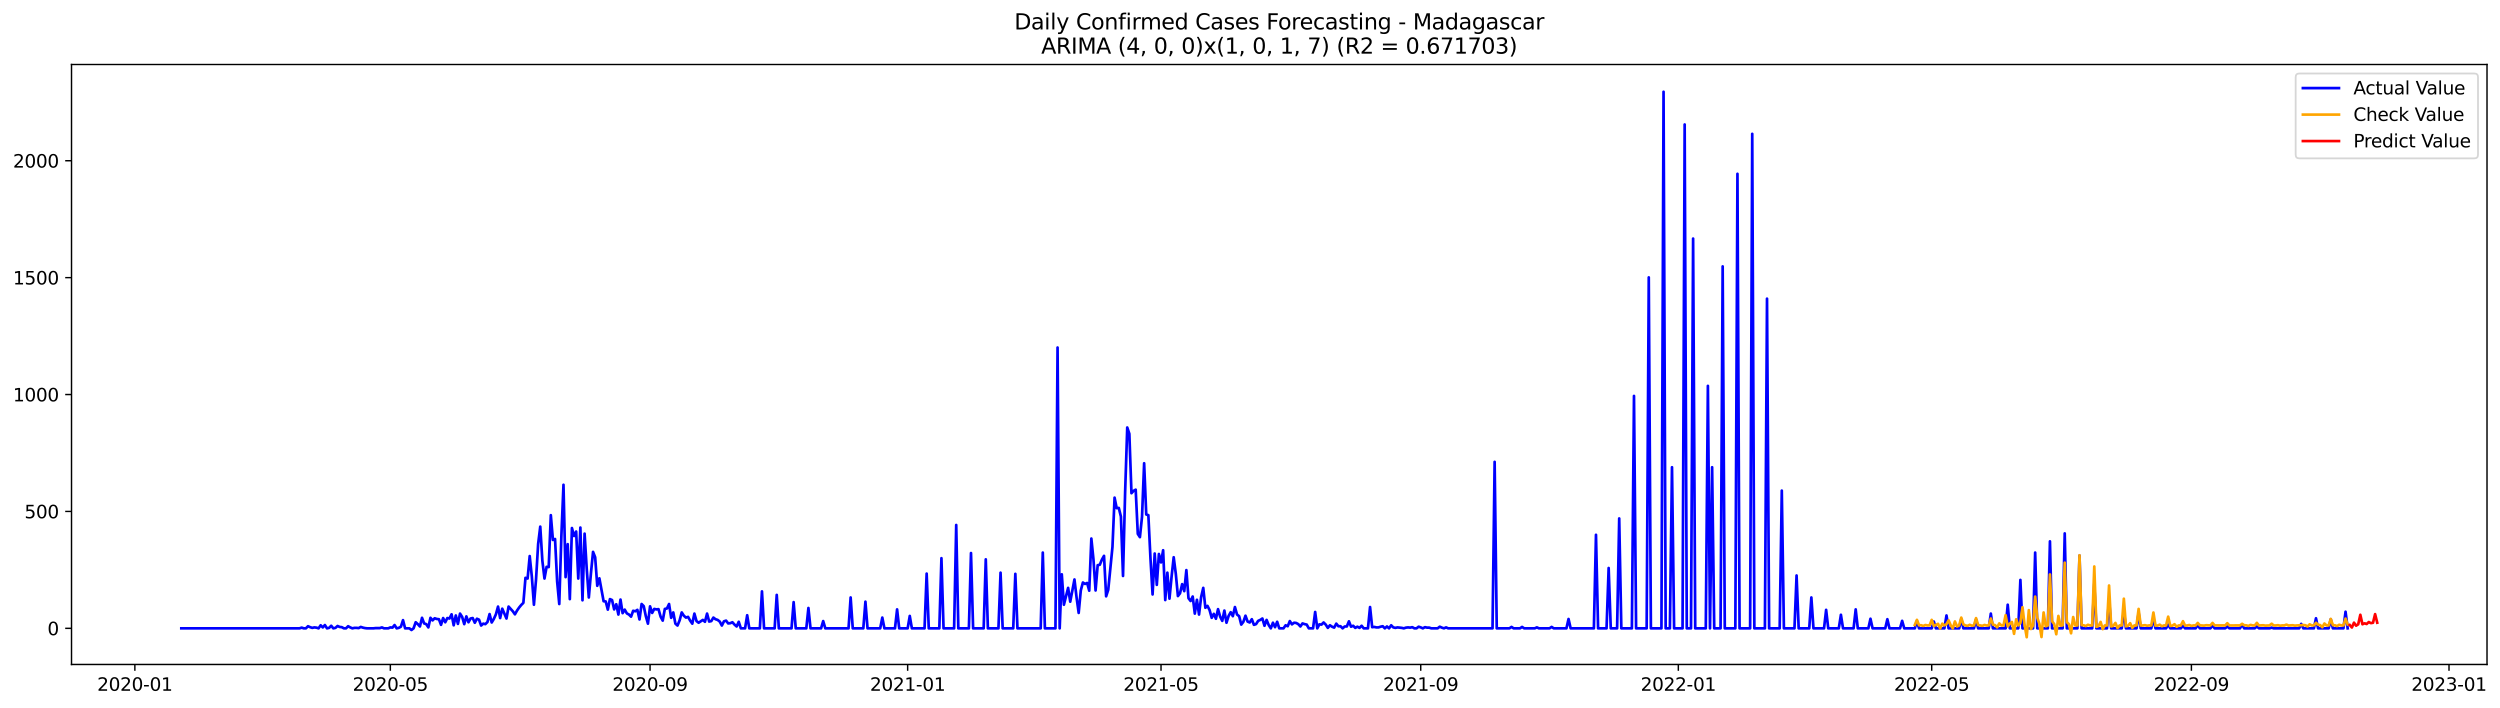 <?xml version="1.0" encoding="utf-8" standalone="no"?>
<!DOCTYPE svg PUBLIC "-//W3C//DTD SVG 1.1//EN"
  "http://www.w3.org/Graphics/SVG/1.1/DTD/svg11.dtd">
<svg xmlns:xlink="http://www.w3.org/1999/xlink" width="1386.05pt" height="392.274pt" viewBox="0 0 1386.05 392.274" xmlns="http://www.w3.org/2000/svg" version="1.1">
 <defs>
  <style type="text/css">*{stroke-linejoin: round; stroke-linecap: butt}</style>
 </defs>
 <g id="figure_1">
  <g id="patch_1">
   <path d="M 0 392.274 
L 1386.05 392.274 
L 1386.05 0 
L 0 0 
z
" style="fill: #ffffff"/>
  </g>
  <g id="axes_1">
   <g id="patch_2">
    <path d="M 39.65 368.396 
L 1378.85 368.396 
L 1378.85 35.755 
L 39.65 35.755 
z
" style="fill: #ffffff"/>
   </g>
   <g id="matplotlib.axis_1">
    <g id="xtick_1">
     <g id="line2d_1">
      <defs>
       <path id="mb2a4538b0b" d="M 0 0 
L 0 3.5 
" style="stroke: #000000; stroke-width: 0.8"/>
      </defs>
      <g>
       <use xlink:href="#mb2a4538b0b" x="74.769" y="368.396" style="stroke: #000000; stroke-width: 0.8"/>
      </g>
     </g>
     <g id="text_1">
      <!-- 2020-01 -->
      <g transform="translate(53.877 382.994)scale(0.1 -0.1)">
       <defs>
        <path id="DejaVuSans-32" d="M 1228 531 
L 3431 531 
L 3431 0 
L 469 0 
L 469 531 
Q 828 903 1448 1529 
Q 2069 2156 2228 2338 
Q 2531 2678 2651 2914 
Q 2772 3150 2772 3378 
Q 2772 3750 2511 3984 
Q 2250 4219 1831 4219 
Q 1534 4219 1204 4116 
Q 875 4013 500 3803 
L 500 4441 
Q 881 4594 1212 4672 
Q 1544 4750 1819 4750 
Q 2544 4750 2975 4387 
Q 3406 4025 3406 3419 
Q 3406 3131 3298 2873 
Q 3191 2616 2906 2266 
Q 2828 2175 2409 1742 
Q 1991 1309 1228 531 
z
" transform="scale(0.016)"/>
        <path id="DejaVuSans-30" d="M 2034 4250 
Q 1547 4250 1301 3770 
Q 1056 3291 1056 2328 
Q 1056 1369 1301 889 
Q 1547 409 2034 409 
Q 2525 409 2770 889 
Q 3016 1369 3016 2328 
Q 3016 3291 2770 3770 
Q 2525 4250 2034 4250 
z
M 2034 4750 
Q 2819 4750 3233 4129 
Q 3647 3509 3647 2328 
Q 3647 1150 3233 529 
Q 2819 -91 2034 -91 
Q 1250 -91 836 529 
Q 422 1150 422 2328 
Q 422 3509 836 4129 
Q 1250 4750 2034 4750 
z
" transform="scale(0.016)"/>
        <path id="DejaVuSans-2d" d="M 313 2009 
L 1997 2009 
L 1997 1497 
L 313 1497 
L 313 2009 
z
" transform="scale(0.016)"/>
        <path id="DejaVuSans-31" d="M 794 531 
L 1825 531 
L 1825 4091 
L 703 3866 
L 703 4441 
L 1819 4666 
L 2450 4666 
L 2450 531 
L 3481 531 
L 3481 0 
L 794 0 
L 794 531 
z
" transform="scale(0.016)"/>
       </defs>
       <use xlink:href="#DejaVuSans-32"/>
       <use xlink:href="#DejaVuSans-30" x="63.623"/>
       <use xlink:href="#DejaVuSans-32" x="127.246"/>
       <use xlink:href="#DejaVuSans-30" x="190.869"/>
       <use xlink:href="#DejaVuSans-2d" x="254.492"/>
       <use xlink:href="#DejaVuSans-30" x="290.576"/>
       <use xlink:href="#DejaVuSans-31" x="354.199"/>
      </g>
     </g>
    </g>
    <g id="xtick_2">
     <g id="line2d_2">
      <g>
       <use xlink:href="#mb2a4538b0b" x="216.415" y="368.396" style="stroke: #000000; stroke-width: 0.8"/>
      </g>
     </g>
     <g id="text_2">
      <!-- 2020-05 -->
      <g transform="translate(195.524 382.994)scale(0.1 -0.1)">
       <defs>
        <path id="DejaVuSans-35" d="M 691 4666 
L 3169 4666 
L 3169 4134 
L 1269 4134 
L 1269 2991 
Q 1406 3038 1543 3061 
Q 1681 3084 1819 3084 
Q 2600 3084 3056 2656 
Q 3513 2228 3513 1497 
Q 3513 744 3044 326 
Q 2575 -91 1722 -91 
Q 1428 -91 1123 -41 
Q 819 9 494 109 
L 494 744 
Q 775 591 1075 516 
Q 1375 441 1709 441 
Q 2250 441 2565 725 
Q 2881 1009 2881 1497 
Q 2881 1984 2565 2268 
Q 2250 2553 1709 2553 
Q 1456 2553 1204 2497 
Q 953 2441 691 2322 
L 691 4666 
z
" transform="scale(0.016)"/>
       </defs>
       <use xlink:href="#DejaVuSans-32"/>
       <use xlink:href="#DejaVuSans-30" x="63.623"/>
       <use xlink:href="#DejaVuSans-32" x="127.246"/>
       <use xlink:href="#DejaVuSans-30" x="190.869"/>
       <use xlink:href="#DejaVuSans-2d" x="254.492"/>
       <use xlink:href="#DejaVuSans-30" x="290.576"/>
       <use xlink:href="#DejaVuSans-35" x="354.199"/>
      </g>
     </g>
    </g>
    <g id="xtick_3">
     <g id="line2d_3">
      <g>
       <use xlink:href="#mb2a4538b0b" x="360.402" y="368.396" style="stroke: #000000; stroke-width: 0.8"/>
      </g>
     </g>
     <g id="text_3">
      <!-- 2020-09 -->
      <g transform="translate(339.511 382.994)scale(0.1 -0.1)">
       <defs>
        <path id="DejaVuSans-39" d="M 703 97 
L 703 672 
Q 941 559 1184 500 
Q 1428 441 1663 441 
Q 2288 441 2617 861 
Q 2947 1281 2994 2138 
Q 2813 1869 2534 1725 
Q 2256 1581 1919 1581 
Q 1219 1581 811 2004 
Q 403 2428 403 3163 
Q 403 3881 828 4315 
Q 1253 4750 1959 4750 
Q 2769 4750 3195 4129 
Q 3622 3509 3622 2328 
Q 3622 1225 3098 567 
Q 2575 -91 1691 -91 
Q 1453 -91 1209 -44 
Q 966 3 703 97 
z
M 1959 2075 
Q 2384 2075 2632 2365 
Q 2881 2656 2881 3163 
Q 2881 3666 2632 3958 
Q 2384 4250 1959 4250 
Q 1534 4250 1286 3958 
Q 1038 3666 1038 3163 
Q 1038 2656 1286 2365 
Q 1534 2075 1959 2075 
z
" transform="scale(0.016)"/>
       </defs>
       <use xlink:href="#DejaVuSans-32"/>
       <use xlink:href="#DejaVuSans-30" x="63.623"/>
       <use xlink:href="#DejaVuSans-32" x="127.246"/>
       <use xlink:href="#DejaVuSans-30" x="190.869"/>
       <use xlink:href="#DejaVuSans-2d" x="254.492"/>
       <use xlink:href="#DejaVuSans-30" x="290.576"/>
       <use xlink:href="#DejaVuSans-39" x="354.199"/>
      </g>
     </g>
    </g>
    <g id="xtick_4">
     <g id="line2d_4">
      <g>
       <use xlink:href="#mb2a4538b0b" x="503.219" y="368.396" style="stroke: #000000; stroke-width: 0.8"/>
      </g>
     </g>
     <g id="text_4">
      <!-- 2021-01 -->
      <g transform="translate(482.328 382.994)scale(0.1 -0.1)">
       <use xlink:href="#DejaVuSans-32"/>
       <use xlink:href="#DejaVuSans-30" x="63.623"/>
       <use xlink:href="#DejaVuSans-32" x="127.246"/>
       <use xlink:href="#DejaVuSans-31" x="190.869"/>
       <use xlink:href="#DejaVuSans-2d" x="254.492"/>
       <use xlink:href="#DejaVuSans-30" x="290.576"/>
       <use xlink:href="#DejaVuSans-31" x="354.199"/>
      </g>
     </g>
    </g>
    <g id="xtick_5">
     <g id="line2d_5">
      <g>
       <use xlink:href="#mb2a4538b0b" x="643.695" y="368.396" style="stroke: #000000; stroke-width: 0.8"/>
      </g>
     </g>
     <g id="text_5">
      <!-- 2021-05 -->
      <g transform="translate(622.803 382.994)scale(0.1 -0.1)">
       <use xlink:href="#DejaVuSans-32"/>
       <use xlink:href="#DejaVuSans-30" x="63.623"/>
       <use xlink:href="#DejaVuSans-32" x="127.246"/>
       <use xlink:href="#DejaVuSans-31" x="190.869"/>
       <use xlink:href="#DejaVuSans-2d" x="254.492"/>
       <use xlink:href="#DejaVuSans-30" x="290.576"/>
       <use xlink:href="#DejaVuSans-35" x="354.199"/>
      </g>
     </g>
    </g>
    <g id="xtick_6">
     <g id="line2d_6">
      <g>
       <use xlink:href="#mb2a4538b0b" x="787.682" y="368.396" style="stroke: #000000; stroke-width: 0.8"/>
      </g>
     </g>
     <g id="text_6">
      <!-- 2021-09 -->
      <g transform="translate(766.791 382.994)scale(0.1 -0.1)">
       <use xlink:href="#DejaVuSans-32"/>
       <use xlink:href="#DejaVuSans-30" x="63.623"/>
       <use xlink:href="#DejaVuSans-32" x="127.246"/>
       <use xlink:href="#DejaVuSans-31" x="190.869"/>
       <use xlink:href="#DejaVuSans-2d" x="254.492"/>
       <use xlink:href="#DejaVuSans-30" x="290.576"/>
       <use xlink:href="#DejaVuSans-39" x="354.199"/>
      </g>
     </g>
    </g>
    <g id="xtick_7">
     <g id="line2d_7">
      <g>
       <use xlink:href="#mb2a4538b0b" x="930.499" y="368.396" style="stroke: #000000; stroke-width: 0.8"/>
      </g>
     </g>
     <g id="text_7">
      <!-- 2022-01 -->
      <g transform="translate(909.608 382.994)scale(0.1 -0.1)">
       <use xlink:href="#DejaVuSans-32"/>
       <use xlink:href="#DejaVuSans-30" x="63.623"/>
       <use xlink:href="#DejaVuSans-32" x="127.246"/>
       <use xlink:href="#DejaVuSans-32" x="190.869"/>
       <use xlink:href="#DejaVuSans-2d" x="254.492"/>
       <use xlink:href="#DejaVuSans-30" x="290.576"/>
       <use xlink:href="#DejaVuSans-31" x="354.199"/>
      </g>
     </g>
    </g>
    <g id="xtick_8">
     <g id="line2d_8">
      <g>
       <use xlink:href="#mb2a4538b0b" x="1070.974" y="368.396" style="stroke: #000000; stroke-width: 0.8"/>
      </g>
     </g>
     <g id="text_8">
      <!-- 2022-05 -->
      <g transform="translate(1050.083 382.994)scale(0.1 -0.1)">
       <use xlink:href="#DejaVuSans-32"/>
       <use xlink:href="#DejaVuSans-30" x="63.623"/>
       <use xlink:href="#DejaVuSans-32" x="127.246"/>
       <use xlink:href="#DejaVuSans-32" x="190.869"/>
       <use xlink:href="#DejaVuSans-2d" x="254.492"/>
       <use xlink:href="#DejaVuSans-30" x="290.576"/>
       <use xlink:href="#DejaVuSans-35" x="354.199"/>
      </g>
     </g>
    </g>
    <g id="xtick_9">
     <g id="line2d_9">
      <g>
       <use xlink:href="#mb2a4538b0b" x="1214.962" y="368.396" style="stroke: #000000; stroke-width: 0.8"/>
      </g>
     </g>
     <g id="text_9">
      <!-- 2022-09 -->
      <g transform="translate(1194.07 382.994)scale(0.1 -0.1)">
       <use xlink:href="#DejaVuSans-32"/>
       <use xlink:href="#DejaVuSans-30" x="63.623"/>
       <use xlink:href="#DejaVuSans-32" x="127.246"/>
       <use xlink:href="#DejaVuSans-32" x="190.869"/>
       <use xlink:href="#DejaVuSans-2d" x="254.492"/>
       <use xlink:href="#DejaVuSans-30" x="290.576"/>
       <use xlink:href="#DejaVuSans-39" x="354.199"/>
      </g>
     </g>
    </g>
    <g id="xtick_10">
     <g id="line2d_10">
      <g>
       <use xlink:href="#mb2a4538b0b" x="1357.779" y="368.396" style="stroke: #000000; stroke-width: 0.8"/>
      </g>
     </g>
     <g id="text_10">
      <!-- 2023-01 -->
      <g transform="translate(1336.887 382.994)scale(0.1 -0.1)">
       <defs>
        <path id="DejaVuSans-33" d="M 2597 2516 
Q 3050 2419 3304 2112 
Q 3559 1806 3559 1356 
Q 3559 666 3084 287 
Q 2609 -91 1734 -91 
Q 1441 -91 1130 -33 
Q 819 25 488 141 
L 488 750 
Q 750 597 1062 519 
Q 1375 441 1716 441 
Q 2309 441 2620 675 
Q 2931 909 2931 1356 
Q 2931 1769 2642 2001 
Q 2353 2234 1838 2234 
L 1294 2234 
L 1294 2753 
L 1863 2753 
Q 2328 2753 2575 2939 
Q 2822 3125 2822 3475 
Q 2822 3834 2567 4026 
Q 2313 4219 1838 4219 
Q 1578 4219 1281 4162 
Q 984 4106 628 3988 
L 628 4550 
Q 988 4650 1302 4700 
Q 1616 4750 1894 4750 
Q 2613 4750 3031 4423 
Q 3450 4097 3450 3541 
Q 3450 3153 3228 2886 
Q 3006 2619 2597 2516 
z
" transform="scale(0.016)"/>
       </defs>
       <use xlink:href="#DejaVuSans-32"/>
       <use xlink:href="#DejaVuSans-30" x="63.623"/>
       <use xlink:href="#DejaVuSans-32" x="127.246"/>
       <use xlink:href="#DejaVuSans-33" x="190.869"/>
       <use xlink:href="#DejaVuSans-2d" x="254.492"/>
       <use xlink:href="#DejaVuSans-30" x="290.576"/>
       <use xlink:href="#DejaVuSans-31" x="354.199"/>
      </g>
     </g>
    </g>
   </g>
   <g id="matplotlib.axis_2">
    <g id="ytick_1">
     <g id="line2d_11">
      <defs>
       <path id="m58ae12434f" d="M 0 0 
L -3.5 0 
" style="stroke: #000000; stroke-width: 0.8"/>
      </defs>
      <g>
       <use xlink:href="#m58ae12434f" x="39.65" y="348.362" style="stroke: #000000; stroke-width: 0.8"/>
      </g>
     </g>
     <g id="text_11">
      <!-- 0 -->
      <g transform="translate(26.288 352.161)scale(0.1 -0.1)">
       <use xlink:href="#DejaVuSans-30"/>
      </g>
     </g>
    </g>
    <g id="ytick_2">
     <g id="line2d_12">
      <g>
       <use xlink:href="#m58ae12434f" x="39.65" y="283.55" style="stroke: #000000; stroke-width: 0.8"/>
      </g>
     </g>
     <g id="text_12">
      <!-- 500 -->
      <g transform="translate(13.562 287.349)scale(0.1 -0.1)">
       <use xlink:href="#DejaVuSans-35"/>
       <use xlink:href="#DejaVuSans-30" x="63.623"/>
       <use xlink:href="#DejaVuSans-30" x="127.246"/>
      </g>
     </g>
    </g>
    <g id="ytick_3">
     <g id="line2d_13">
      <g>
       <use xlink:href="#m58ae12434f" x="39.65" y="218.738" style="stroke: #000000; stroke-width: 0.8"/>
      </g>
     </g>
     <g id="text_13">
      <!-- 1000 -->
      <g transform="translate(7.2 222.537)scale(0.1 -0.1)">
       <use xlink:href="#DejaVuSans-31"/>
       <use xlink:href="#DejaVuSans-30" x="63.623"/>
       <use xlink:href="#DejaVuSans-30" x="127.246"/>
       <use xlink:href="#DejaVuSans-30" x="190.869"/>
      </g>
     </g>
    </g>
    <g id="ytick_4">
     <g id="line2d_14">
      <g>
       <use xlink:href="#m58ae12434f" x="39.65" y="153.926" style="stroke: #000000; stroke-width: 0.8"/>
      </g>
     </g>
     <g id="text_14">
      <!-- 1500 -->
      <g transform="translate(7.2 157.726)scale(0.1 -0.1)">
       <use xlink:href="#DejaVuSans-31"/>
       <use xlink:href="#DejaVuSans-35" x="63.623"/>
       <use xlink:href="#DejaVuSans-30" x="127.246"/>
       <use xlink:href="#DejaVuSans-30" x="190.869"/>
      </g>
     </g>
    </g>
    <g id="ytick_5">
     <g id="line2d_15">
      <g>
       <use xlink:href="#m58ae12434f" x="39.65" y="89.115" style="stroke: #000000; stroke-width: 0.8"/>
      </g>
     </g>
     <g id="text_15">
      <!-- 2000 -->
      <g transform="translate(7.2 92.914)scale(0.1 -0.1)">
       <use xlink:href="#DejaVuSans-32"/>
       <use xlink:href="#DejaVuSans-30" x="63.623"/>
       <use xlink:href="#DejaVuSans-30" x="127.246"/>
       <use xlink:href="#DejaVuSans-30" x="190.869"/>
      </g>
     </g>
    </g>
   </g>
   <g id="line2d_16">
    <path d="M 100.523 348.362 
L 166.078 348.362 
L 167.249 347.973 
L 168.419 348.362 
L 169.59 348.362 
L 170.76 347.195 
L 171.931 347.714 
L 173.102 348.103 
L 174.272 347.844 
L 175.443 347.973 
L 176.614 348.362 
L 177.784 346.677 
L 178.955 347.844 
L 180.126 346.547 
L 181.296 348.362 
L 182.467 348.103 
L 183.637 346.936 
L 184.808 348.362 
L 185.979 348.103 
L 187.149 347.066 
L 188.32 347.584 
L 189.491 347.714 
L 190.661 348.362 
L 191.832 348.362 
L 193.002 347.195 
L 194.173 347.844 
L 195.344 348.362 
L 196.514 348.103 
L 197.685 348.103 
L 198.856 348.232 
L 200.026 347.584 
L 201.197 347.973 
L 202.367 348.232 
L 203.538 348.362 
L 207.05 348.362 
L 208.221 348.232 
L 210.562 348.232 
L 211.733 347.844 
L 212.903 348.362 
L 215.244 348.362 
L 216.415 347.844 
L 217.586 347.973 
L 218.756 346.547 
L 219.927 348.362 
L 221.098 348.103 
L 222.268 347.455 
L 223.439 343.825 
L 224.609 348.362 
L 226.951 348.362 
L 228.121 349.269 
L 229.292 348.362 
L 230.463 344.992 
L 231.633 346.029 
L 232.804 347.325 
L 233.974 342.529 
L 235.145 345.64 
L 236.316 346.029 
L 237.486 347.844 
L 238.657 342.529 
L 239.828 343.955 
L 240.998 342.788 
L 242.169 343.177 
L 243.34 343.307 
L 244.51 346.418 
L 245.681 342.659 
L 246.851 344.992 
L 248.022 342.659 
L 249.193 342.918 
L 250.363 340.585 
L 251.534 346.677 
L 252.705 341.233 
L 253.875 345.899 
L 255.046 340.196 
L 256.216 342.01 
L 257.387 346.029 
L 258.558 341.751 
L 259.728 344.992 
L 260.899 342.918 
L 262.07 342.659 
L 263.24 345.251 
L 264.411 343.047 
L 265.581 343.566 
L 266.752 346.807 
L 267.923 345.77 
L 269.093 346.029 
L 270.264 344.862 
L 271.435 340.455 
L 272.605 345.121 
L 273.776 343.177 
L 274.947 340.585 
L 276.117 336.307 
L 277.288 342.659 
L 278.458 337.474 
L 280.8 342.918 
L 281.97 336.307 
L 284.312 338.899 
L 285.482 340.585 
L 286.653 338.511 
L 287.823 336.825 
L 288.994 335.4 
L 290.165 334.233 
L 291.335 320.363 
L 292.506 320.752 
L 293.677 308.308 
L 294.847 319.586 
L 296.018 335.27 
L 297.188 321.271 
L 298.359 301.568 
L 299.53 291.976 
L 300.7 310.901 
L 301.871 320.752 
L 303.042 314.271 
L 304.212 314.401 
L 305.383 285.624 
L 306.553 299.364 
L 307.724 298.846 
L 308.895 322.437 
L 310.065 334.881 
L 311.236 297.161 
L 312.407 268.773 
L 313.577 319.974 
L 314.748 301.697 
L 315.919 332.159 
L 317.089 292.753 
L 318.26 297.161 
L 319.43 294.698 
L 320.601 320.752 
L 321.772 292.494 
L 322.942 332.807 
L 324.113 295.864 
L 325.284 315.308 
L 326.454 331.252 
L 327.625 317.9 
L 328.795 305.975 
L 329.966 308.956 
L 331.137 324.77 
L 332.307 320.623 
L 334.649 333.326 
L 335.819 333.455 
L 336.99 337.992 
L 338.16 332.159 
L 339.331 332.678 
L 340.502 337.862 
L 341.672 335.011 
L 342.843 340.714 
L 344.014 332.418 
L 345.184 339.936 
L 346.355 337.992 
L 347.526 340.066 
L 348.696 340.714 
L 349.867 341.881 
L 351.037 338.64 
L 352.208 338.899 
L 353.379 338.122 
L 354.549 343.436 
L 355.72 334.881 
L 356.891 336.048 
L 358.061 341.622 
L 359.232 345.77 
L 360.402 336.177 
L 361.573 339.807 
L 362.744 337.603 
L 363.914 337.862 
L 365.085 337.733 
L 366.256 341.881 
L 367.426 344.084 
L 368.597 337.603 
L 369.767 337.344 
L 370.938 334.881 
L 372.109 342.529 
L 373.279 339.548 
L 374.45 345.77 
L 375.621 346.807 
L 376.791 343.955 
L 377.962 339.548 
L 379.133 341.362 
L 380.303 342.399 
L 381.474 342.01 
L 382.644 344.084 
L 383.815 345.77 
L 384.986 340.196 
L 386.156 344.344 
L 387.327 345.251 
L 389.668 343.696 
L 390.839 344.733 
L 392.009 340.196 
L 393.18 344.603 
L 394.351 344.344 
L 395.521 342.399 
L 396.692 343.307 
L 397.863 343.696 
L 399.033 344.603 
L 400.204 346.807 
L 401.374 344.473 
L 402.545 344.084 
L 403.716 345.64 
L 404.886 345.51 
L 406.057 344.992 
L 407.228 346.288 
L 408.398 347.325 
L 409.569 344.733 
L 410.74 348.362 
L 413.081 348.362 
L 414.251 341.103 
L 415.422 348.362 
L 421.275 348.362 
L 422.446 327.881 
L 423.616 348.362 
L 429.47 348.362 
L 430.64 329.826 
L 431.811 348.362 
L 438.835 348.362 
L 440.005 333.844 
L 441.176 348.362 
L 447.029 348.362 
L 448.2 337.085 
L 449.37 348.362 
L 455.223 348.362 
L 456.394 344.344 
L 457.565 348.362 
L 470.442 348.362 
L 471.612 331.252 
L 472.783 348.362 
L 478.636 348.362 
L 479.807 333.585 
L 480.977 348.362 
L 488.001 348.362 
L 489.172 342.399 
L 490.342 348.362 
L 496.195 348.362 
L 497.366 337.862 
L 498.537 348.362 
L 503.219 348.362 
L 504.39 341.492 
L 505.56 348.362 
L 512.584 348.362 
L 513.755 318.03 
L 514.926 348.362 
L 520.779 348.362 
L 521.949 309.475 
L 523.12 348.362 
L 528.973 348.362 
L 530.144 291.068 
L 531.314 348.362 
L 537.167 348.362 
L 538.338 306.623 
L 539.509 348.362 
L 545.362 348.362 
L 546.533 310.123 
L 547.703 348.362 
L 553.556 348.362 
L 554.727 317.512 
L 555.898 348.362 
L 561.751 348.362 
L 562.921 318.16 
L 564.092 348.362 
L 576.969 348.362 
L 578.14 306.364 
L 579.31 348.362 
L 585.163 348.362 
L 586.334 192.684 
L 587.505 348.362 
L 588.675 318.419 
L 589.846 335.27 
L 592.187 325.937 
L 593.358 333.585 
L 595.699 321.271 
L 596.87 331.252 
L 598.04 339.807 
L 599.211 327.363 
L 600.381 322.956 
L 601.552 323.733 
L 602.723 323.215 
L 603.893 327.493 
L 605.064 298.586 
L 606.235 310.123 
L 607.405 327.363 
L 608.576 313.364 
L 609.747 313.104 
L 610.917 310.253 
L 612.088 308.179 
L 613.258 330.604 
L 614.429 326.974 
L 616.77 303.253 
L 617.941 275.902 
L 619.112 281.735 
L 620.282 281.606 
L 621.453 286.402 
L 622.623 319.326 
L 623.794 272.791 
L 624.965 237.015 
L 626.135 240.515 
L 627.306 273.439 
L 628.477 272.143 
L 629.647 271.495 
L 630.818 295.994 
L 631.988 297.809 
L 633.159 286.531 
L 634.33 256.848 
L 635.5 285.235 
L 636.671 285.624 
L 637.842 309.605 
L 639.012 329.567 
L 640.183 306.882 
L 641.353 324.252 
L 642.524 307.142 
L 643.695 311.808 
L 644.865 305.068 
L 646.036 332.678 
L 647.207 317.512 
L 648.377 331.9 
L 649.548 319.715 
L 650.719 308.956 
L 651.889 318.16 
L 653.06 330.474 
L 654.23 328.918 
L 655.401 323.863 
L 656.572 327.752 
L 657.742 316.086 
L 658.913 331.641 
L 660.084 333.196 
L 661.254 330.733 
L 662.425 340.196 
L 663.595 332.548 
L 664.766 340.714 
L 665.937 330.992 
L 667.107 325.937 
L 668.278 336.955 
L 669.449 335.918 
L 670.619 338.251 
L 671.79 342.529 
L 672.96 340.325 
L 674.131 343.047 
L 675.302 337.733 
L 676.472 341.881 
L 677.643 344.214 
L 678.814 338.511 
L 679.984 345.251 
L 681.155 341.492 
L 682.326 339.418 
L 683.496 341.622 
L 684.667 336.566 
L 685.837 340.714 
L 687.008 341.622 
L 688.179 346.288 
L 689.349 344.733 
L 690.52 341.362 
L 691.691 344.603 
L 692.861 345.121 
L 694.032 343.307 
L 695.202 346.418 
L 696.373 346.029 
L 697.544 344.214 
L 698.714 343.696 
L 699.885 342.918 
L 701.056 346.936 
L 702.226 343.696 
L 703.397 346.547 
L 704.567 348.362 
L 705.738 345.251 
L 706.909 347.714 
L 708.079 344.733 
L 709.25 348.362 
L 711.591 348.362 
L 712.762 346.677 
L 713.933 347.195 
L 715.103 344.344 
L 716.274 346.158 
L 717.444 345.251 
L 718.615 345.381 
L 719.786 346.029 
L 720.956 347.325 
L 722.127 345.64 
L 723.298 346.029 
L 724.468 346.288 
L 725.639 348.362 
L 727.98 348.362 
L 729.151 339.288 
L 730.321 348.362 
L 731.492 346.158 
L 732.663 346.288 
L 733.833 345.121 
L 735.004 346.288 
L 736.174 348.103 
L 737.345 346.677 
L 738.516 347.455 
L 739.686 347.973 
L 740.857 345.77 
L 742.028 347.195 
L 743.198 347.195 
L 744.369 348.362 
L 745.54 347.325 
L 746.71 347.325 
L 747.881 344.473 
L 749.051 347.455 
L 750.222 346.936 
L 751.393 348.103 
L 752.563 347.455 
L 753.734 348.103 
L 754.905 346.936 
L 756.075 348.362 
L 758.416 348.362 
L 759.587 336.566 
L 760.758 347.714 
L 761.928 347.584 
L 763.099 347.844 
L 764.27 347.844 
L 765.44 347.455 
L 766.611 347.195 
L 767.781 348.362 
L 768.952 347.325 
L 770.123 348.362 
L 771.293 346.677 
L 772.464 347.844 
L 773.635 348.103 
L 774.805 347.844 
L 777.147 348.103 
L 778.317 348.362 
L 779.488 347.973 
L 780.658 347.844 
L 781.829 347.973 
L 783 347.714 
L 784.17 348.362 
L 785.341 348.362 
L 786.512 347.455 
L 787.682 347.844 
L 788.853 348.362 
L 790.023 347.714 
L 791.194 347.973 
L 792.365 347.973 
L 793.535 348.362 
L 797.047 348.362 
L 798.218 347.455 
L 799.388 347.973 
L 800.559 348.362 
L 801.73 347.844 
L 802.9 348.362 
L 827.484 348.362 
L 828.654 256.07 
L 829.825 348.362 
L 836.849 348.362 
L 838.019 347.584 
L 839.19 348.362 
L 842.702 348.362 
L 843.872 347.584 
L 845.043 348.362 
L 850.896 348.362 
L 852.067 347.844 
L 853.237 348.362 
L 859.091 348.362 
L 860.261 347.584 
L 861.432 348.362 
L 868.456 348.362 
L 869.626 343.177 
L 870.797 348.362 
L 883.674 348.362 
L 884.844 296.513 
L 886.015 348.362 
L 890.698 348.362 
L 891.868 314.919 
L 893.039 348.362 
L 896.551 348.362 
L 897.721 287.439 
L 898.892 348.362 
L 904.745 348.362 
L 905.916 219.516 
L 907.086 348.362 
L 912.94 348.362 
L 914.11 153.797 
L 915.281 348.362 
L 921.134 348.362 
L 922.305 50.876 
L 923.475 348.362 
L 925.816 348.362 
L 926.987 259.051 
L 928.158 348.362 
L 932.84 348.362 
L 934.011 69.023 
L 935.181 348.362 
L 937.523 348.362 
L 938.693 132.279 
L 939.864 348.362 
L 945.717 348.362 
L 946.888 213.942 
L 948.058 348.362 
L 949.229 259.051 
L 950.4 348.362 
L 953.912 348.362 
L 955.082 147.704 
L 956.253 348.362 
L 962.106 348.362 
L 963.277 96.373 
L 964.447 348.362 
L 970.3 348.362 
L 971.471 74.208 
L 972.642 348.362 
L 978.495 348.362 
L 979.665 165.593 
L 980.836 348.362 
L 986.689 348.362 
L 987.86 272.014 
L 989.03 348.362 
L 994.884 348.362 
L 996.054 319.067 
L 997.225 348.362 
L 1003.078 348.362 
L 1004.249 331.252 
L 1005.419 348.362 
L 1011.272 348.362 
L 1012.443 338.122 
L 1013.614 348.362 
L 1019.467 348.362 
L 1020.637 340.844 
L 1021.808 348.362 
L 1027.661 348.362 
L 1028.832 337.862 
L 1030.002 348.362 
L 1035.856 348.362 
L 1037.026 343.047 
L 1038.197 348.362 
L 1045.221 348.362 
L 1046.391 343.307 
L 1047.562 348.362 
L 1053.415 348.362 
L 1054.586 344.214 
L 1055.756 348.362 
L 1061.609 348.362 
L 1062.78 344.344 
L 1063.951 348.362 
L 1070.974 348.362 
L 1072.145 344.603 
L 1073.316 348.362 
L 1077.998 348.362 
L 1079.169 341.233 
L 1080.34 348.362 
L 1086.193 348.362 
L 1087.363 343.177 
L 1088.534 348.362 
L 1094.387 348.362 
L 1095.558 343.436 
L 1096.728 348.362 
L 1102.581 348.362 
L 1103.752 340.196 
L 1104.923 348.362 
L 1111.947 348.362 
L 1113.117 335.27 
L 1114.288 348.362 
L 1118.97 348.362 
L 1120.141 321.53 
L 1121.312 348.362 
L 1127.165 348.362 
L 1128.335 306.364 
L 1129.506 348.362 
L 1135.359 348.362 
L 1136.53 300.142 
L 1137.7 348.362 
L 1143.553 348.362 
L 1144.724 295.735 
L 1145.895 348.362 
L 1151.748 348.362 
L 1152.919 308.049 
L 1154.089 348.362 
L 1159.942 348.362 
L 1161.113 323.604 
L 1162.284 348.362 
L 1168.137 348.362 
L 1169.307 331.9 
L 1170.478 348.362 
L 1176.331 348.362 
L 1177.502 338.64 
L 1178.672 348.362 
L 1184.526 348.362 
L 1185.696 339.807 
L 1186.867 348.362 
L 1192.72 348.362 
L 1193.891 342.918 
L 1195.061 348.362 
L 1200.914 348.362 
L 1202.085 346.288 
L 1203.256 348.362 
L 1209.109 348.362 
L 1210.279 346.936 
L 1211.45 348.362 
L 1217.303 348.362 
L 1218.474 346.547 
L 1219.644 348.362 
L 1225.498 348.362 
L 1226.668 346.807 
L 1227.839 348.362 
L 1233.692 348.362 
L 1234.863 347.325 
L 1236.033 348.362 
L 1241.886 348.362 
L 1243.057 346.288 
L 1244.228 348.362 
L 1250.081 348.362 
L 1251.251 347.325 
L 1252.422 348.362 
L 1258.275 348.362 
L 1259.446 347.973 
L 1260.616 348.362 
L 1274.664 348.362 
L 1275.835 345.899 
L 1277.005 348.362 
L 1282.858 348.362 
L 1284.029 342.788 
L 1285.2 348.362 
L 1291.053 348.362 
L 1292.223 343.307 
L 1293.394 348.362 
L 1299.247 348.362 
L 1300.418 339.159 
L 1301.588 348.362 
L 1301.588 348.362 
" clip-path="url(#peb6ffe6d7b)" style="fill: none; stroke: #0000ff; stroke-width: 1.5; stroke-linecap: square"/>
   </g>
   <g id="line2d_17">
    <path d="M 1061.609 346.481 
L 1062.78 343.665 
L 1063.951 346.678 
L 1065.121 346.65 
L 1066.292 347.044 
L 1067.463 346.519 
L 1068.633 346.753 
L 1069.804 346.689 
L 1070.974 343.682 
L 1072.145 347.051 
L 1074.486 345.868 
L 1075.657 348.467 
L 1076.828 345.779 
L 1077.998 346.738 
L 1079.169 346.031 
L 1080.34 343.945 
L 1081.51 346.701 
L 1082.681 348.407 
L 1083.851 344.559 
L 1085.022 347.322 
L 1086.193 346.75 
L 1087.363 342.423 
L 1088.534 346.155 
L 1089.705 346.767 
L 1090.875 346.983 
L 1092.046 346.406 
L 1093.216 346.887 
L 1094.387 346.752 
L 1095.558 342.709 
L 1096.728 346.547 
L 1099.07 346.973 
L 1100.24 346.495 
L 1101.411 346.785 
L 1102.581 346.753 
L 1103.752 342.927 
L 1104.923 346.308 
L 1106.093 346.58 
L 1107.264 347.812 
L 1108.435 345.622 
L 1109.605 346.761 
L 1110.776 346.753 
L 1111.947 341.088 
L 1113.117 347.29 
L 1114.288 345.726 
L 1115.458 344.843 
L 1116.629 351.41 
L 1117.8 343.363 
L 1118.97 346.753 
L 1120.141 345.42 
L 1121.312 336.664 
L 1122.482 346.454 
L 1123.653 353.276 
L 1124.823 338.284 
L 1125.994 348.733 
L 1127.165 346.753 
L 1128.335 330.782 
L 1129.506 342.457 
L 1130.677 345.872 
L 1131.847 353.167 
L 1133.018 339.571 
L 1134.188 347.219 
L 1135.359 346.753 
L 1136.53 318.487 
L 1137.7 344.415 
L 1138.871 345.986 
L 1140.042 351.632 
L 1141.212 341.48 
L 1142.383 346.863 
L 1143.553 346.753 
L 1144.724 311.963 
L 1145.895 344.941 
L 1147.065 346.041 
L 1148.236 351.103 
L 1149.407 342.107 
L 1150.577 346.779 
L 1151.748 346.753 
L 1152.919 307.856 
L 1154.089 346.594 
L 1155.26 346.698 
L 1156.43 347.099 
L 1157.601 346.381 
L 1158.772 346.759 
L 1159.942 346.753 
L 1161.113 314.076 
L 1162.284 347.508 
L 1163.454 347.074 
L 1164.625 344.824 
L 1165.795 348.804 
L 1166.966 346.755 
L 1168.137 346.753 
L 1169.307 324.617 
L 1170.478 347.297 
L 1171.649 346.983 
L 1172.819 345.371 
L 1173.99 348.223 
L 1175.16 346.754 
L 1176.331 346.753 
L 1177.502 331.938 
L 1178.672 347.242 
L 1179.843 346.96 
L 1181.014 345.512 
L 1182.184 348.073 
L 1183.355 346.753 
L 1184.526 346.753 
L 1185.696 337.594 
L 1186.867 346.811 
L 1188.037 346.778 
L 1189.208 346.606 
L 1190.379 346.91 
L 1191.549 346.753 
L 1192.72 346.753 
L 1193.891 339.606 
L 1195.061 346.917 
L 1196.232 346.822 
L 1197.402 346.338 
L 1198.573 347.195 
L 1199.744 346.753 
L 1200.914 346.753 
L 1202.085 341.894 
L 1203.256 347.021 
L 1204.426 346.866 
L 1205.597 346.075 
L 1206.767 347.475 
L 1207.938 346.753 
L 1209.109 346.753 
L 1210.279 344.4 
L 1211.45 346.842 
L 1212.621 346.791 
L 1213.791 346.527 
L 1214.962 346.994 
L 1216.133 346.753 
L 1217.303 346.753 
L 1218.474 345.367 
L 1219.644 346.712 
L 1221.986 346.858 
L 1223.156 346.642 
L 1225.498 346.753 
L 1226.668 345.368 
L 1227.839 346.737 
L 1233.692 346.753 
L 1234.863 345.52 
L 1236.033 346.772 
L 1241.886 346.753 
L 1243.057 345.858 
L 1244.228 346.64 
L 1245.398 346.706 
L 1246.569 347.04 
L 1247.74 346.448 
L 1248.91 346.753 
L 1250.081 346.753 
L 1251.251 345.332 
L 1252.422 346.79 
L 1254.763 346.66 
L 1255.934 346.853 
L 1258.275 346.753 
L 1259.446 345.814 
L 1260.616 346.806 
L 1261.787 346.776 
L 1262.958 346.619 
L 1264.128 346.896 
L 1265.299 346.753 
L 1266.47 346.753 
L 1267.64 346.305 
L 1268.811 346.796 
L 1271.152 346.644 
L 1272.323 346.869 
L 1273.493 346.753 
L 1275.835 346.648 
L 1277.005 346.527 
L 1278.176 346.658 
L 1279.347 347.328 
L 1280.517 346.142 
L 1281.688 346.753 
L 1282.858 346.753 
L 1284.029 345.291 
L 1285.2 346.359 
L 1286.37 346.587 
L 1287.541 347.755 
L 1288.712 345.688 
L 1289.882 346.753 
L 1291.053 346.753 
L 1292.223 343.157 
L 1293.394 346.613 
L 1294.565 346.694 
L 1295.735 347.109 
L 1296.906 346.375 
L 1298.077 346.753 
L 1299.247 346.753 
L 1300.418 342.957 
L 1301.588 346.234 
L 1301.588 346.234 
" clip-path="url(#peb6ffe6d7b)" style="fill: none; stroke: #ffa500; stroke-width: 1.5; stroke-linecap: square"/>
   </g>
   <g id="line2d_18">
    <path d="M 1302.759 346.534 
L 1303.93 347.895 
L 1305.1 345.233 
L 1306.271 346.879 
L 1307.442 346.124 
L 1308.612 340.856 
L 1309.783 346.094 
L 1310.953 345.58 
L 1312.124 345.947 
L 1313.295 344.883 
L 1314.465 345.473 
L 1315.636 345.264 
L 1316.807 340.493 
L 1317.977 345.228 
" clip-path="url(#peb6ffe6d7b)" style="fill: none; stroke: #ff0000; stroke-width: 1.5; stroke-linecap: square"/>
   </g>
   <g id="patch_3">
    <path d="M 39.65 368.396 
L 39.65 35.755 
" style="fill: none; stroke: #000000; stroke-width: 0.8; stroke-linejoin: miter; stroke-linecap: square"/>
   </g>
   <g id="patch_4">
    <path d="M 1378.85 368.396 
L 1378.85 35.755 
" style="fill: none; stroke: #000000; stroke-width: 0.8; stroke-linejoin: miter; stroke-linecap: square"/>
   </g>
   <g id="patch_5">
    <path d="M 39.65 368.396 
L 1378.85 368.396 
" style="fill: none; stroke: #000000; stroke-width: 0.8; stroke-linejoin: miter; stroke-linecap: square"/>
   </g>
   <g id="patch_6">
    <path d="M 39.65 35.755 
L 1378.85 35.755 
" style="fill: none; stroke: #000000; stroke-width: 0.8; stroke-linejoin: miter; stroke-linecap: square"/>
   </g>
   <g id="text_16">
    <!-- Daily Confirmed Cases Forecasting - Madagascar -->
    <g transform="translate(562.356 16.318)scale(0.12 -0.12)">
     <defs>
      <path id="DejaVuSans-44" d="M 1259 4147 
L 1259 519 
L 2022 519 
Q 2988 519 3436 956 
Q 3884 1394 3884 2338 
Q 3884 3275 3436 3711 
Q 2988 4147 2022 4147 
L 1259 4147 
z
M 628 4666 
L 1925 4666 
Q 3281 4666 3915 4102 
Q 4550 3538 4550 2338 
Q 4550 1131 3912 565 
Q 3275 0 1925 0 
L 628 0 
L 628 4666 
z
" transform="scale(0.016)"/>
      <path id="DejaVuSans-61" d="M 2194 1759 
Q 1497 1759 1228 1600 
Q 959 1441 959 1056 
Q 959 750 1161 570 
Q 1363 391 1709 391 
Q 2188 391 2477 730 
Q 2766 1069 2766 1631 
L 2766 1759 
L 2194 1759 
z
M 3341 1997 
L 3341 0 
L 2766 0 
L 2766 531 
Q 2569 213 2275 61 
Q 1981 -91 1556 -91 
Q 1019 -91 701 211 
Q 384 513 384 1019 
Q 384 1609 779 1909 
Q 1175 2209 1959 2209 
L 2766 2209 
L 2766 2266 
Q 2766 2663 2505 2880 
Q 2244 3097 1772 3097 
Q 1472 3097 1187 3025 
Q 903 2953 641 2809 
L 641 3341 
Q 956 3463 1253 3523 
Q 1550 3584 1831 3584 
Q 2591 3584 2966 3190 
Q 3341 2797 3341 1997 
z
" transform="scale(0.016)"/>
      <path id="DejaVuSans-69" d="M 603 3500 
L 1178 3500 
L 1178 0 
L 603 0 
L 603 3500 
z
M 603 4863 
L 1178 4863 
L 1178 4134 
L 603 4134 
L 603 4863 
z
" transform="scale(0.016)"/>
      <path id="DejaVuSans-6c" d="M 603 4863 
L 1178 4863 
L 1178 0 
L 603 0 
L 603 4863 
z
" transform="scale(0.016)"/>
      <path id="DejaVuSans-79" d="M 2059 -325 
Q 1816 -950 1584 -1140 
Q 1353 -1331 966 -1331 
L 506 -1331 
L 506 -850 
L 844 -850 
Q 1081 -850 1212 -737 
Q 1344 -625 1503 -206 
L 1606 56 
L 191 3500 
L 800 3500 
L 1894 763 
L 2988 3500 
L 3597 3500 
L 2059 -325 
z
" transform="scale(0.016)"/>
      <path id="DejaVuSans-20" transform="scale(0.016)"/>
      <path id="DejaVuSans-43" d="M 4122 4306 
L 4122 3641 
Q 3803 3938 3442 4084 
Q 3081 4231 2675 4231 
Q 1875 4231 1450 3742 
Q 1025 3253 1025 2328 
Q 1025 1406 1450 917 
Q 1875 428 2675 428 
Q 3081 428 3442 575 
Q 3803 722 4122 1019 
L 4122 359 
Q 3791 134 3420 21 
Q 3050 -91 2638 -91 
Q 1578 -91 968 557 
Q 359 1206 359 2328 
Q 359 3453 968 4101 
Q 1578 4750 2638 4750 
Q 3056 4750 3426 4639 
Q 3797 4528 4122 4306 
z
" transform="scale(0.016)"/>
      <path id="DejaVuSans-6f" d="M 1959 3097 
Q 1497 3097 1228 2736 
Q 959 2375 959 1747 
Q 959 1119 1226 758 
Q 1494 397 1959 397 
Q 2419 397 2687 759 
Q 2956 1122 2956 1747 
Q 2956 2369 2687 2733 
Q 2419 3097 1959 3097 
z
M 1959 3584 
Q 2709 3584 3137 3096 
Q 3566 2609 3566 1747 
Q 3566 888 3137 398 
Q 2709 -91 1959 -91 
Q 1206 -91 779 398 
Q 353 888 353 1747 
Q 353 2609 779 3096 
Q 1206 3584 1959 3584 
z
" transform="scale(0.016)"/>
      <path id="DejaVuSans-6e" d="M 3513 2113 
L 3513 0 
L 2938 0 
L 2938 2094 
Q 2938 2591 2744 2837 
Q 2550 3084 2163 3084 
Q 1697 3084 1428 2787 
Q 1159 2491 1159 1978 
L 1159 0 
L 581 0 
L 581 3500 
L 1159 3500 
L 1159 2956 
Q 1366 3272 1645 3428 
Q 1925 3584 2291 3584 
Q 2894 3584 3203 3211 
Q 3513 2838 3513 2113 
z
" transform="scale(0.016)"/>
      <path id="DejaVuSans-66" d="M 2375 4863 
L 2375 4384 
L 1825 4384 
Q 1516 4384 1395 4259 
Q 1275 4134 1275 3809 
L 1275 3500 
L 2222 3500 
L 2222 3053 
L 1275 3053 
L 1275 0 
L 697 0 
L 697 3053 
L 147 3053 
L 147 3500 
L 697 3500 
L 697 3744 
Q 697 4328 969 4595 
Q 1241 4863 1831 4863 
L 2375 4863 
z
" transform="scale(0.016)"/>
      <path id="DejaVuSans-72" d="M 2631 2963 
Q 2534 3019 2420 3045 
Q 2306 3072 2169 3072 
Q 1681 3072 1420 2755 
Q 1159 2438 1159 1844 
L 1159 0 
L 581 0 
L 581 3500 
L 1159 3500 
L 1159 2956 
Q 1341 3275 1631 3429 
Q 1922 3584 2338 3584 
Q 2397 3584 2469 3576 
Q 2541 3569 2628 3553 
L 2631 2963 
z
" transform="scale(0.016)"/>
      <path id="DejaVuSans-6d" d="M 3328 2828 
Q 3544 3216 3844 3400 
Q 4144 3584 4550 3584 
Q 5097 3584 5394 3201 
Q 5691 2819 5691 2113 
L 5691 0 
L 5113 0 
L 5113 2094 
Q 5113 2597 4934 2840 
Q 4756 3084 4391 3084 
Q 3944 3084 3684 2787 
Q 3425 2491 3425 1978 
L 3425 0 
L 2847 0 
L 2847 2094 
Q 2847 2600 2669 2842 
Q 2491 3084 2119 3084 
Q 1678 3084 1418 2786 
Q 1159 2488 1159 1978 
L 1159 0 
L 581 0 
L 581 3500 
L 1159 3500 
L 1159 2956 
Q 1356 3278 1631 3431 
Q 1906 3584 2284 3584 
Q 2666 3584 2933 3390 
Q 3200 3197 3328 2828 
z
" transform="scale(0.016)"/>
      <path id="DejaVuSans-65" d="M 3597 1894 
L 3597 1613 
L 953 1613 
Q 991 1019 1311 708 
Q 1631 397 2203 397 
Q 2534 397 2845 478 
Q 3156 559 3463 722 
L 3463 178 
Q 3153 47 2828 -22 
Q 2503 -91 2169 -91 
Q 1331 -91 842 396 
Q 353 884 353 1716 
Q 353 2575 817 3079 
Q 1281 3584 2069 3584 
Q 2775 3584 3186 3129 
Q 3597 2675 3597 1894 
z
M 3022 2063 
Q 3016 2534 2758 2815 
Q 2500 3097 2075 3097 
Q 1594 3097 1305 2825 
Q 1016 2553 972 2059 
L 3022 2063 
z
" transform="scale(0.016)"/>
      <path id="DejaVuSans-64" d="M 2906 2969 
L 2906 4863 
L 3481 4863 
L 3481 0 
L 2906 0 
L 2906 525 
Q 2725 213 2448 61 
Q 2172 -91 1784 -91 
Q 1150 -91 751 415 
Q 353 922 353 1747 
Q 353 2572 751 3078 
Q 1150 3584 1784 3584 
Q 2172 3584 2448 3432 
Q 2725 3281 2906 2969 
z
M 947 1747 
Q 947 1113 1208 752 
Q 1469 391 1925 391 
Q 2381 391 2643 752 
Q 2906 1113 2906 1747 
Q 2906 2381 2643 2742 
Q 2381 3103 1925 3103 
Q 1469 3103 1208 2742 
Q 947 2381 947 1747 
z
" transform="scale(0.016)"/>
      <path id="DejaVuSans-73" d="M 2834 3397 
L 2834 2853 
Q 2591 2978 2328 3040 
Q 2066 3103 1784 3103 
Q 1356 3103 1142 2972 
Q 928 2841 928 2578 
Q 928 2378 1081 2264 
Q 1234 2150 1697 2047 
L 1894 2003 
Q 2506 1872 2764 1633 
Q 3022 1394 3022 966 
Q 3022 478 2636 193 
Q 2250 -91 1575 -91 
Q 1294 -91 989 -36 
Q 684 19 347 128 
L 347 722 
Q 666 556 975 473 
Q 1284 391 1588 391 
Q 1994 391 2212 530 
Q 2431 669 2431 922 
Q 2431 1156 2273 1281 
Q 2116 1406 1581 1522 
L 1381 1569 
Q 847 1681 609 1914 
Q 372 2147 372 2553 
Q 372 3047 722 3315 
Q 1072 3584 1716 3584 
Q 2034 3584 2315 3537 
Q 2597 3491 2834 3397 
z
" transform="scale(0.016)"/>
      <path id="DejaVuSans-46" d="M 628 4666 
L 3309 4666 
L 3309 4134 
L 1259 4134 
L 1259 2759 
L 3109 2759 
L 3109 2228 
L 1259 2228 
L 1259 0 
L 628 0 
L 628 4666 
z
" transform="scale(0.016)"/>
      <path id="DejaVuSans-63" d="M 3122 3366 
L 3122 2828 
Q 2878 2963 2633 3030 
Q 2388 3097 2138 3097 
Q 1578 3097 1268 2742 
Q 959 2388 959 1747 
Q 959 1106 1268 751 
Q 1578 397 2138 397 
Q 2388 397 2633 464 
Q 2878 531 3122 666 
L 3122 134 
Q 2881 22 2623 -34 
Q 2366 -91 2075 -91 
Q 1284 -91 818 406 
Q 353 903 353 1747 
Q 353 2603 823 3093 
Q 1294 3584 2113 3584 
Q 2378 3584 2631 3529 
Q 2884 3475 3122 3366 
z
" transform="scale(0.016)"/>
      <path id="DejaVuSans-74" d="M 1172 4494 
L 1172 3500 
L 2356 3500 
L 2356 3053 
L 1172 3053 
L 1172 1153 
Q 1172 725 1289 603 
Q 1406 481 1766 481 
L 2356 481 
L 2356 0 
L 1766 0 
Q 1100 0 847 248 
Q 594 497 594 1153 
L 594 3053 
L 172 3053 
L 172 3500 
L 594 3500 
L 594 4494 
L 1172 4494 
z
" transform="scale(0.016)"/>
      <path id="DejaVuSans-67" d="M 2906 1791 
Q 2906 2416 2648 2759 
Q 2391 3103 1925 3103 
Q 1463 3103 1205 2759 
Q 947 2416 947 1791 
Q 947 1169 1205 825 
Q 1463 481 1925 481 
Q 2391 481 2648 825 
Q 2906 1169 2906 1791 
z
M 3481 434 
Q 3481 -459 3084 -895 
Q 2688 -1331 1869 -1331 
Q 1566 -1331 1297 -1286 
Q 1028 -1241 775 -1147 
L 775 -588 
Q 1028 -725 1275 -790 
Q 1522 -856 1778 -856 
Q 2344 -856 2625 -561 
Q 2906 -266 2906 331 
L 2906 616 
Q 2728 306 2450 153 
Q 2172 0 1784 0 
Q 1141 0 747 490 
Q 353 981 353 1791 
Q 353 2603 747 3093 
Q 1141 3584 1784 3584 
Q 2172 3584 2450 3431 
Q 2728 3278 2906 2969 
L 2906 3500 
L 3481 3500 
L 3481 434 
z
" transform="scale(0.016)"/>
      <path id="DejaVuSans-4d" d="M 628 4666 
L 1569 4666 
L 2759 1491 
L 3956 4666 
L 4897 4666 
L 4897 0 
L 4281 0 
L 4281 4097 
L 3078 897 
L 2444 897 
L 1241 4097 
L 1241 0 
L 628 0 
L 628 4666 
z
" transform="scale(0.016)"/>
     </defs>
     <use xlink:href="#DejaVuSans-44"/>
     <use xlink:href="#DejaVuSans-61" x="77.002"/>
     <use xlink:href="#DejaVuSans-69" x="138.281"/>
     <use xlink:href="#DejaVuSans-6c" x="166.064"/>
     <use xlink:href="#DejaVuSans-79" x="193.848"/>
     <use xlink:href="#DejaVuSans-20" x="253.027"/>
     <use xlink:href="#DejaVuSans-43" x="284.814"/>
     <use xlink:href="#DejaVuSans-6f" x="354.639"/>
     <use xlink:href="#DejaVuSans-6e" x="415.82"/>
     <use xlink:href="#DejaVuSans-66" x="479.199"/>
     <use xlink:href="#DejaVuSans-69" x="514.404"/>
     <use xlink:href="#DejaVuSans-72" x="542.188"/>
     <use xlink:href="#DejaVuSans-6d" x="581.551"/>
     <use xlink:href="#DejaVuSans-65" x="678.963"/>
     <use xlink:href="#DejaVuSans-64" x="740.486"/>
     <use xlink:href="#DejaVuSans-20" x="803.963"/>
     <use xlink:href="#DejaVuSans-43" x="835.75"/>
     <use xlink:href="#DejaVuSans-61" x="905.574"/>
     <use xlink:href="#DejaVuSans-73" x="966.854"/>
     <use xlink:href="#DejaVuSans-65" x="1018.953"/>
     <use xlink:href="#DejaVuSans-73" x="1080.477"/>
     <use xlink:href="#DejaVuSans-20" x="1132.576"/>
     <use xlink:href="#DejaVuSans-46" x="1164.363"/>
     <use xlink:href="#DejaVuSans-6f" x="1218.258"/>
     <use xlink:href="#DejaVuSans-72" x="1279.439"/>
     <use xlink:href="#DejaVuSans-65" x="1318.303"/>
     <use xlink:href="#DejaVuSans-63" x="1379.826"/>
     <use xlink:href="#DejaVuSans-61" x="1434.807"/>
     <use xlink:href="#DejaVuSans-73" x="1496.086"/>
     <use xlink:href="#DejaVuSans-74" x="1548.186"/>
     <use xlink:href="#DejaVuSans-69" x="1587.395"/>
     <use xlink:href="#DejaVuSans-6e" x="1615.178"/>
     <use xlink:href="#DejaVuSans-67" x="1678.557"/>
     <use xlink:href="#DejaVuSans-20" x="1742.033"/>
     <use xlink:href="#DejaVuSans-2d" x="1773.82"/>
     <use xlink:href="#DejaVuSans-20" x="1809.904"/>
     <use xlink:href="#DejaVuSans-4d" x="1841.691"/>
     <use xlink:href="#DejaVuSans-61" x="1927.971"/>
     <use xlink:href="#DejaVuSans-64" x="1989.25"/>
     <use xlink:href="#DejaVuSans-61" x="2052.727"/>
     <use xlink:href="#DejaVuSans-67" x="2114.006"/>
     <use xlink:href="#DejaVuSans-61" x="2177.482"/>
     <use xlink:href="#DejaVuSans-73" x="2238.762"/>
     <use xlink:href="#DejaVuSans-63" x="2290.861"/>
     <use xlink:href="#DejaVuSans-61" x="2345.842"/>
     <use xlink:href="#DejaVuSans-72" x="2407.121"/>
    </g>
    <!-- ARIMA (4, 0, 0)x(1, 0, 1, 7) (R2 = 0.671703) -->
    <g transform="translate(577.266 29.756)scale(0.12 -0.12)">
     <defs>
      <path id="DejaVuSans-41" d="M 2188 4044 
L 1331 1722 
L 3047 1722 
L 2188 4044 
z
M 1831 4666 
L 2547 4666 
L 4325 0 
L 3669 0 
L 3244 1197 
L 1141 1197 
L 716 0 
L 50 0 
L 1831 4666 
z
" transform="scale(0.016)"/>
      <path id="DejaVuSans-52" d="M 2841 2188 
Q 3044 2119 3236 1894 
Q 3428 1669 3622 1275 
L 4263 0 
L 3584 0 
L 2988 1197 
Q 2756 1666 2539 1819 
Q 2322 1972 1947 1972 
L 1259 1972 
L 1259 0 
L 628 0 
L 628 4666 
L 2053 4666 
Q 2853 4666 3247 4331 
Q 3641 3997 3641 3322 
Q 3641 2881 3436 2590 
Q 3231 2300 2841 2188 
z
M 1259 4147 
L 1259 2491 
L 2053 2491 
Q 2509 2491 2742 2702 
Q 2975 2913 2975 3322 
Q 2975 3731 2742 3939 
Q 2509 4147 2053 4147 
L 1259 4147 
z
" transform="scale(0.016)"/>
      <path id="DejaVuSans-49" d="M 628 4666 
L 1259 4666 
L 1259 0 
L 628 0 
L 628 4666 
z
" transform="scale(0.016)"/>
      <path id="DejaVuSans-28" d="M 1984 4856 
Q 1566 4138 1362 3434 
Q 1159 2731 1159 2009 
Q 1159 1288 1364 580 
Q 1569 -128 1984 -844 
L 1484 -844 
Q 1016 -109 783 600 
Q 550 1309 550 2009 
Q 550 2706 781 3412 
Q 1013 4119 1484 4856 
L 1984 4856 
z
" transform="scale(0.016)"/>
      <path id="DejaVuSans-34" d="M 2419 4116 
L 825 1625 
L 2419 1625 
L 2419 4116 
z
M 2253 4666 
L 3047 4666 
L 3047 1625 
L 3713 1625 
L 3713 1100 
L 3047 1100 
L 3047 0 
L 2419 0 
L 2419 1100 
L 313 1100 
L 313 1709 
L 2253 4666 
z
" transform="scale(0.016)"/>
      <path id="DejaVuSans-2c" d="M 750 794 
L 1409 794 
L 1409 256 
L 897 -744 
L 494 -744 
L 750 256 
L 750 794 
z
" transform="scale(0.016)"/>
      <path id="DejaVuSans-29" d="M 513 4856 
L 1013 4856 
Q 1481 4119 1714 3412 
Q 1947 2706 1947 2009 
Q 1947 1309 1714 600 
Q 1481 -109 1013 -844 
L 513 -844 
Q 928 -128 1133 580 
Q 1338 1288 1338 2009 
Q 1338 2731 1133 3434 
Q 928 4138 513 4856 
z
" transform="scale(0.016)"/>
      <path id="DejaVuSans-78" d="M 3513 3500 
L 2247 1797 
L 3578 0 
L 2900 0 
L 1881 1375 
L 863 0 
L 184 0 
L 1544 1831 
L 300 3500 
L 978 3500 
L 1906 2253 
L 2834 3500 
L 3513 3500 
z
" transform="scale(0.016)"/>
      <path id="DejaVuSans-37" d="M 525 4666 
L 3525 4666 
L 3525 4397 
L 1831 0 
L 1172 0 
L 2766 4134 
L 525 4134 
L 525 4666 
z
" transform="scale(0.016)"/>
      <path id="DejaVuSans-3d" d="M 678 2906 
L 4684 2906 
L 4684 2381 
L 678 2381 
L 678 2906 
z
M 678 1631 
L 4684 1631 
L 4684 1100 
L 678 1100 
L 678 1631 
z
" transform="scale(0.016)"/>
      <path id="DejaVuSans-2e" d="M 684 794 
L 1344 794 
L 1344 0 
L 684 0 
L 684 794 
z
" transform="scale(0.016)"/>
      <path id="DejaVuSans-36" d="M 2113 2584 
Q 1688 2584 1439 2293 
Q 1191 2003 1191 1497 
Q 1191 994 1439 701 
Q 1688 409 2113 409 
Q 2538 409 2786 701 
Q 3034 994 3034 1497 
Q 3034 2003 2786 2293 
Q 2538 2584 2113 2584 
z
M 3366 4563 
L 3366 3988 
Q 3128 4100 2886 4159 
Q 2644 4219 2406 4219 
Q 1781 4219 1451 3797 
Q 1122 3375 1075 2522 
Q 1259 2794 1537 2939 
Q 1816 3084 2150 3084 
Q 2853 3084 3261 2657 
Q 3669 2231 3669 1497 
Q 3669 778 3244 343 
Q 2819 -91 2113 -91 
Q 1303 -91 875 529 
Q 447 1150 447 2328 
Q 447 3434 972 4092 
Q 1497 4750 2381 4750 
Q 2619 4750 2861 4703 
Q 3103 4656 3366 4563 
z
" transform="scale(0.016)"/>
     </defs>
     <use xlink:href="#DejaVuSans-41"/>
     <use xlink:href="#DejaVuSans-52" x="68.408"/>
     <use xlink:href="#DejaVuSans-49" x="137.891"/>
     <use xlink:href="#DejaVuSans-4d" x="167.383"/>
     <use xlink:href="#DejaVuSans-41" x="253.662"/>
     <use xlink:href="#DejaVuSans-20" x="322.07"/>
     <use xlink:href="#DejaVuSans-28" x="353.857"/>
     <use xlink:href="#DejaVuSans-34" x="392.871"/>
     <use xlink:href="#DejaVuSans-2c" x="456.494"/>
     <use xlink:href="#DejaVuSans-20" x="488.281"/>
     <use xlink:href="#DejaVuSans-30" x="520.068"/>
     <use xlink:href="#DejaVuSans-2c" x="583.691"/>
     <use xlink:href="#DejaVuSans-20" x="615.479"/>
     <use xlink:href="#DejaVuSans-30" x="647.266"/>
     <use xlink:href="#DejaVuSans-29" x="710.889"/>
     <use xlink:href="#DejaVuSans-78" x="749.902"/>
     <use xlink:href="#DejaVuSans-28" x="809.082"/>
     <use xlink:href="#DejaVuSans-31" x="848.096"/>
     <use xlink:href="#DejaVuSans-2c" x="911.719"/>
     <use xlink:href="#DejaVuSans-20" x="943.506"/>
     <use xlink:href="#DejaVuSans-30" x="975.293"/>
     <use xlink:href="#DejaVuSans-2c" x="1038.916"/>
     <use xlink:href="#DejaVuSans-20" x="1070.703"/>
     <use xlink:href="#DejaVuSans-31" x="1102.49"/>
     <use xlink:href="#DejaVuSans-2c" x="1166.113"/>
     <use xlink:href="#DejaVuSans-20" x="1197.9"/>
     <use xlink:href="#DejaVuSans-37" x="1229.688"/>
     <use xlink:href="#DejaVuSans-29" x="1293.311"/>
     <use xlink:href="#DejaVuSans-20" x="1332.324"/>
     <use xlink:href="#DejaVuSans-28" x="1364.111"/>
     <use xlink:href="#DejaVuSans-52" x="1403.125"/>
     <use xlink:href="#DejaVuSans-32" x="1472.607"/>
     <use xlink:href="#DejaVuSans-20" x="1536.23"/>
     <use xlink:href="#DejaVuSans-3d" x="1568.018"/>
     <use xlink:href="#DejaVuSans-20" x="1651.807"/>
     <use xlink:href="#DejaVuSans-30" x="1683.594"/>
     <use xlink:href="#DejaVuSans-2e" x="1747.217"/>
     <use xlink:href="#DejaVuSans-36" x="1779.004"/>
     <use xlink:href="#DejaVuSans-37" x="1842.627"/>
     <use xlink:href="#DejaVuSans-31" x="1906.25"/>
     <use xlink:href="#DejaVuSans-37" x="1969.873"/>
     <use xlink:href="#DejaVuSans-30" x="2033.496"/>
     <use xlink:href="#DejaVuSans-33" x="2097.119"/>
     <use xlink:href="#DejaVuSans-29" x="2160.742"/>
    </g>
   </g>
   <g id="legend_1">
    <g id="patch_7">
     <path d="M 1274.77 87.79 
L 1371.85 87.79 
Q 1373.85 87.79 1373.85 85.79 
L 1373.85 42.755 
Q 1373.85 40.755 1371.85 40.755 
L 1274.77 40.755 
Q 1272.77 40.755 1272.77 42.755 
L 1272.77 85.79 
Q 1272.77 87.79 1274.77 87.79 
z
" style="fill: #ffffff; opacity: 0.8; stroke: #cccccc; stroke-linejoin: miter"/>
    </g>
    <g id="line2d_19">
     <path d="M 1276.77 48.854 
L 1286.77 48.854 
L 1296.77 48.854 
" style="fill: none; stroke: #0000ff; stroke-width: 1.5; stroke-linecap: square"/>
    </g>
    <g id="text_17">
     <!-- Actual Value -->
     <g transform="translate(1304.77 52.354)scale(0.1 -0.1)">
      <defs>
       <path id="DejaVuSans-75" d="M 544 1381 
L 544 3500 
L 1119 3500 
L 1119 1403 
Q 1119 906 1312 657 
Q 1506 409 1894 409 
Q 2359 409 2629 706 
Q 2900 1003 2900 1516 
L 2900 3500 
L 3475 3500 
L 3475 0 
L 2900 0 
L 2900 538 
Q 2691 219 2414 64 
Q 2138 -91 1772 -91 
Q 1169 -91 856 284 
Q 544 659 544 1381 
z
M 1991 3584 
L 1991 3584 
z
" transform="scale(0.016)"/>
       <path id="DejaVuSans-56" d="M 1831 0 
L 50 4666 
L 709 4666 
L 2188 738 
L 3669 4666 
L 4325 4666 
L 2547 0 
L 1831 0 
z
" transform="scale(0.016)"/>
      </defs>
      <use xlink:href="#DejaVuSans-41"/>
      <use xlink:href="#DejaVuSans-63" x="66.658"/>
      <use xlink:href="#DejaVuSans-74" x="121.639"/>
      <use xlink:href="#DejaVuSans-75" x="160.848"/>
      <use xlink:href="#DejaVuSans-61" x="224.227"/>
      <use xlink:href="#DejaVuSans-6c" x="285.506"/>
      <use xlink:href="#DejaVuSans-20" x="313.289"/>
      <use xlink:href="#DejaVuSans-56" x="345.076"/>
      <use xlink:href="#DejaVuSans-61" x="405.734"/>
      <use xlink:href="#DejaVuSans-6c" x="467.014"/>
      <use xlink:href="#DejaVuSans-75" x="494.797"/>
      <use xlink:href="#DejaVuSans-65" x="558.176"/>
     </g>
    </g>
    <g id="line2d_20">
     <path d="M 1276.77 63.532 
L 1286.77 63.532 
L 1296.77 63.532 
" style="fill: none; stroke: #ffa500; stroke-width: 1.5; stroke-linecap: square"/>
    </g>
    <g id="text_18">
     <!-- Check Value -->
     <g transform="translate(1304.77 67.032)scale(0.1 -0.1)">
      <defs>
       <path id="DejaVuSans-68" d="M 3513 2113 
L 3513 0 
L 2938 0 
L 2938 2094 
Q 2938 2591 2744 2837 
Q 2550 3084 2163 3084 
Q 1697 3084 1428 2787 
Q 1159 2491 1159 1978 
L 1159 0 
L 581 0 
L 581 4863 
L 1159 4863 
L 1159 2956 
Q 1366 3272 1645 3428 
Q 1925 3584 2291 3584 
Q 2894 3584 3203 3211 
Q 3513 2838 3513 2113 
z
" transform="scale(0.016)"/>
       <path id="DejaVuSans-6b" d="M 581 4863 
L 1159 4863 
L 1159 1991 
L 2875 3500 
L 3609 3500 
L 1753 1863 
L 3688 0 
L 2938 0 
L 1159 1709 
L 1159 0 
L 581 0 
L 581 4863 
z
" transform="scale(0.016)"/>
      </defs>
      <use xlink:href="#DejaVuSans-43"/>
      <use xlink:href="#DejaVuSans-68" x="69.824"/>
      <use xlink:href="#DejaVuSans-65" x="133.203"/>
      <use xlink:href="#DejaVuSans-63" x="194.727"/>
      <use xlink:href="#DejaVuSans-6b" x="249.707"/>
      <use xlink:href="#DejaVuSans-20" x="307.617"/>
      <use xlink:href="#DejaVuSans-56" x="339.404"/>
      <use xlink:href="#DejaVuSans-61" x="400.062"/>
      <use xlink:href="#DejaVuSans-6c" x="461.342"/>
      <use xlink:href="#DejaVuSans-75" x="489.125"/>
      <use xlink:href="#DejaVuSans-65" x="552.504"/>
     </g>
    </g>
    <g id="line2d_21">
     <path d="M 1276.77 78.21 
L 1286.77 78.21 
L 1296.77 78.21 
" style="fill: none; stroke: #ff0000; stroke-width: 1.5; stroke-linecap: square"/>
    </g>
    <g id="text_19">
     <!-- Predict Value -->
     <g transform="translate(1304.77 81.71)scale(0.1 -0.1)">
      <defs>
       <path id="DejaVuSans-50" d="M 1259 4147 
L 1259 2394 
L 2053 2394 
Q 2494 2394 2734 2622 
Q 2975 2850 2975 3272 
Q 2975 3691 2734 3919 
Q 2494 4147 2053 4147 
L 1259 4147 
z
M 628 4666 
L 2053 4666 
Q 2838 4666 3239 4311 
Q 3641 3956 3641 3272 
Q 3641 2581 3239 2228 
Q 2838 1875 2053 1875 
L 1259 1875 
L 1259 0 
L 628 0 
L 628 4666 
z
" transform="scale(0.016)"/>
      </defs>
      <use xlink:href="#DejaVuSans-50"/>
      <use xlink:href="#DejaVuSans-72" x="58.553"/>
      <use xlink:href="#DejaVuSans-65" x="97.416"/>
      <use xlink:href="#DejaVuSans-64" x="158.939"/>
      <use xlink:href="#DejaVuSans-69" x="222.416"/>
      <use xlink:href="#DejaVuSans-63" x="250.199"/>
      <use xlink:href="#DejaVuSans-74" x="305.18"/>
      <use xlink:href="#DejaVuSans-20" x="344.389"/>
      <use xlink:href="#DejaVuSans-56" x="376.176"/>
      <use xlink:href="#DejaVuSans-61" x="436.834"/>
      <use xlink:href="#DejaVuSans-6c" x="498.113"/>
      <use xlink:href="#DejaVuSans-75" x="525.896"/>
      <use xlink:href="#DejaVuSans-65" x="589.275"/>
     </g>
    </g>
   </g>
  </g>
 </g>
 <defs>
  <clipPath id="peb6ffe6d7b">
   <rect x="39.65" y="35.755" width="1339.2" height="332.64"/>
  </clipPath>
 </defs>
</svg>
